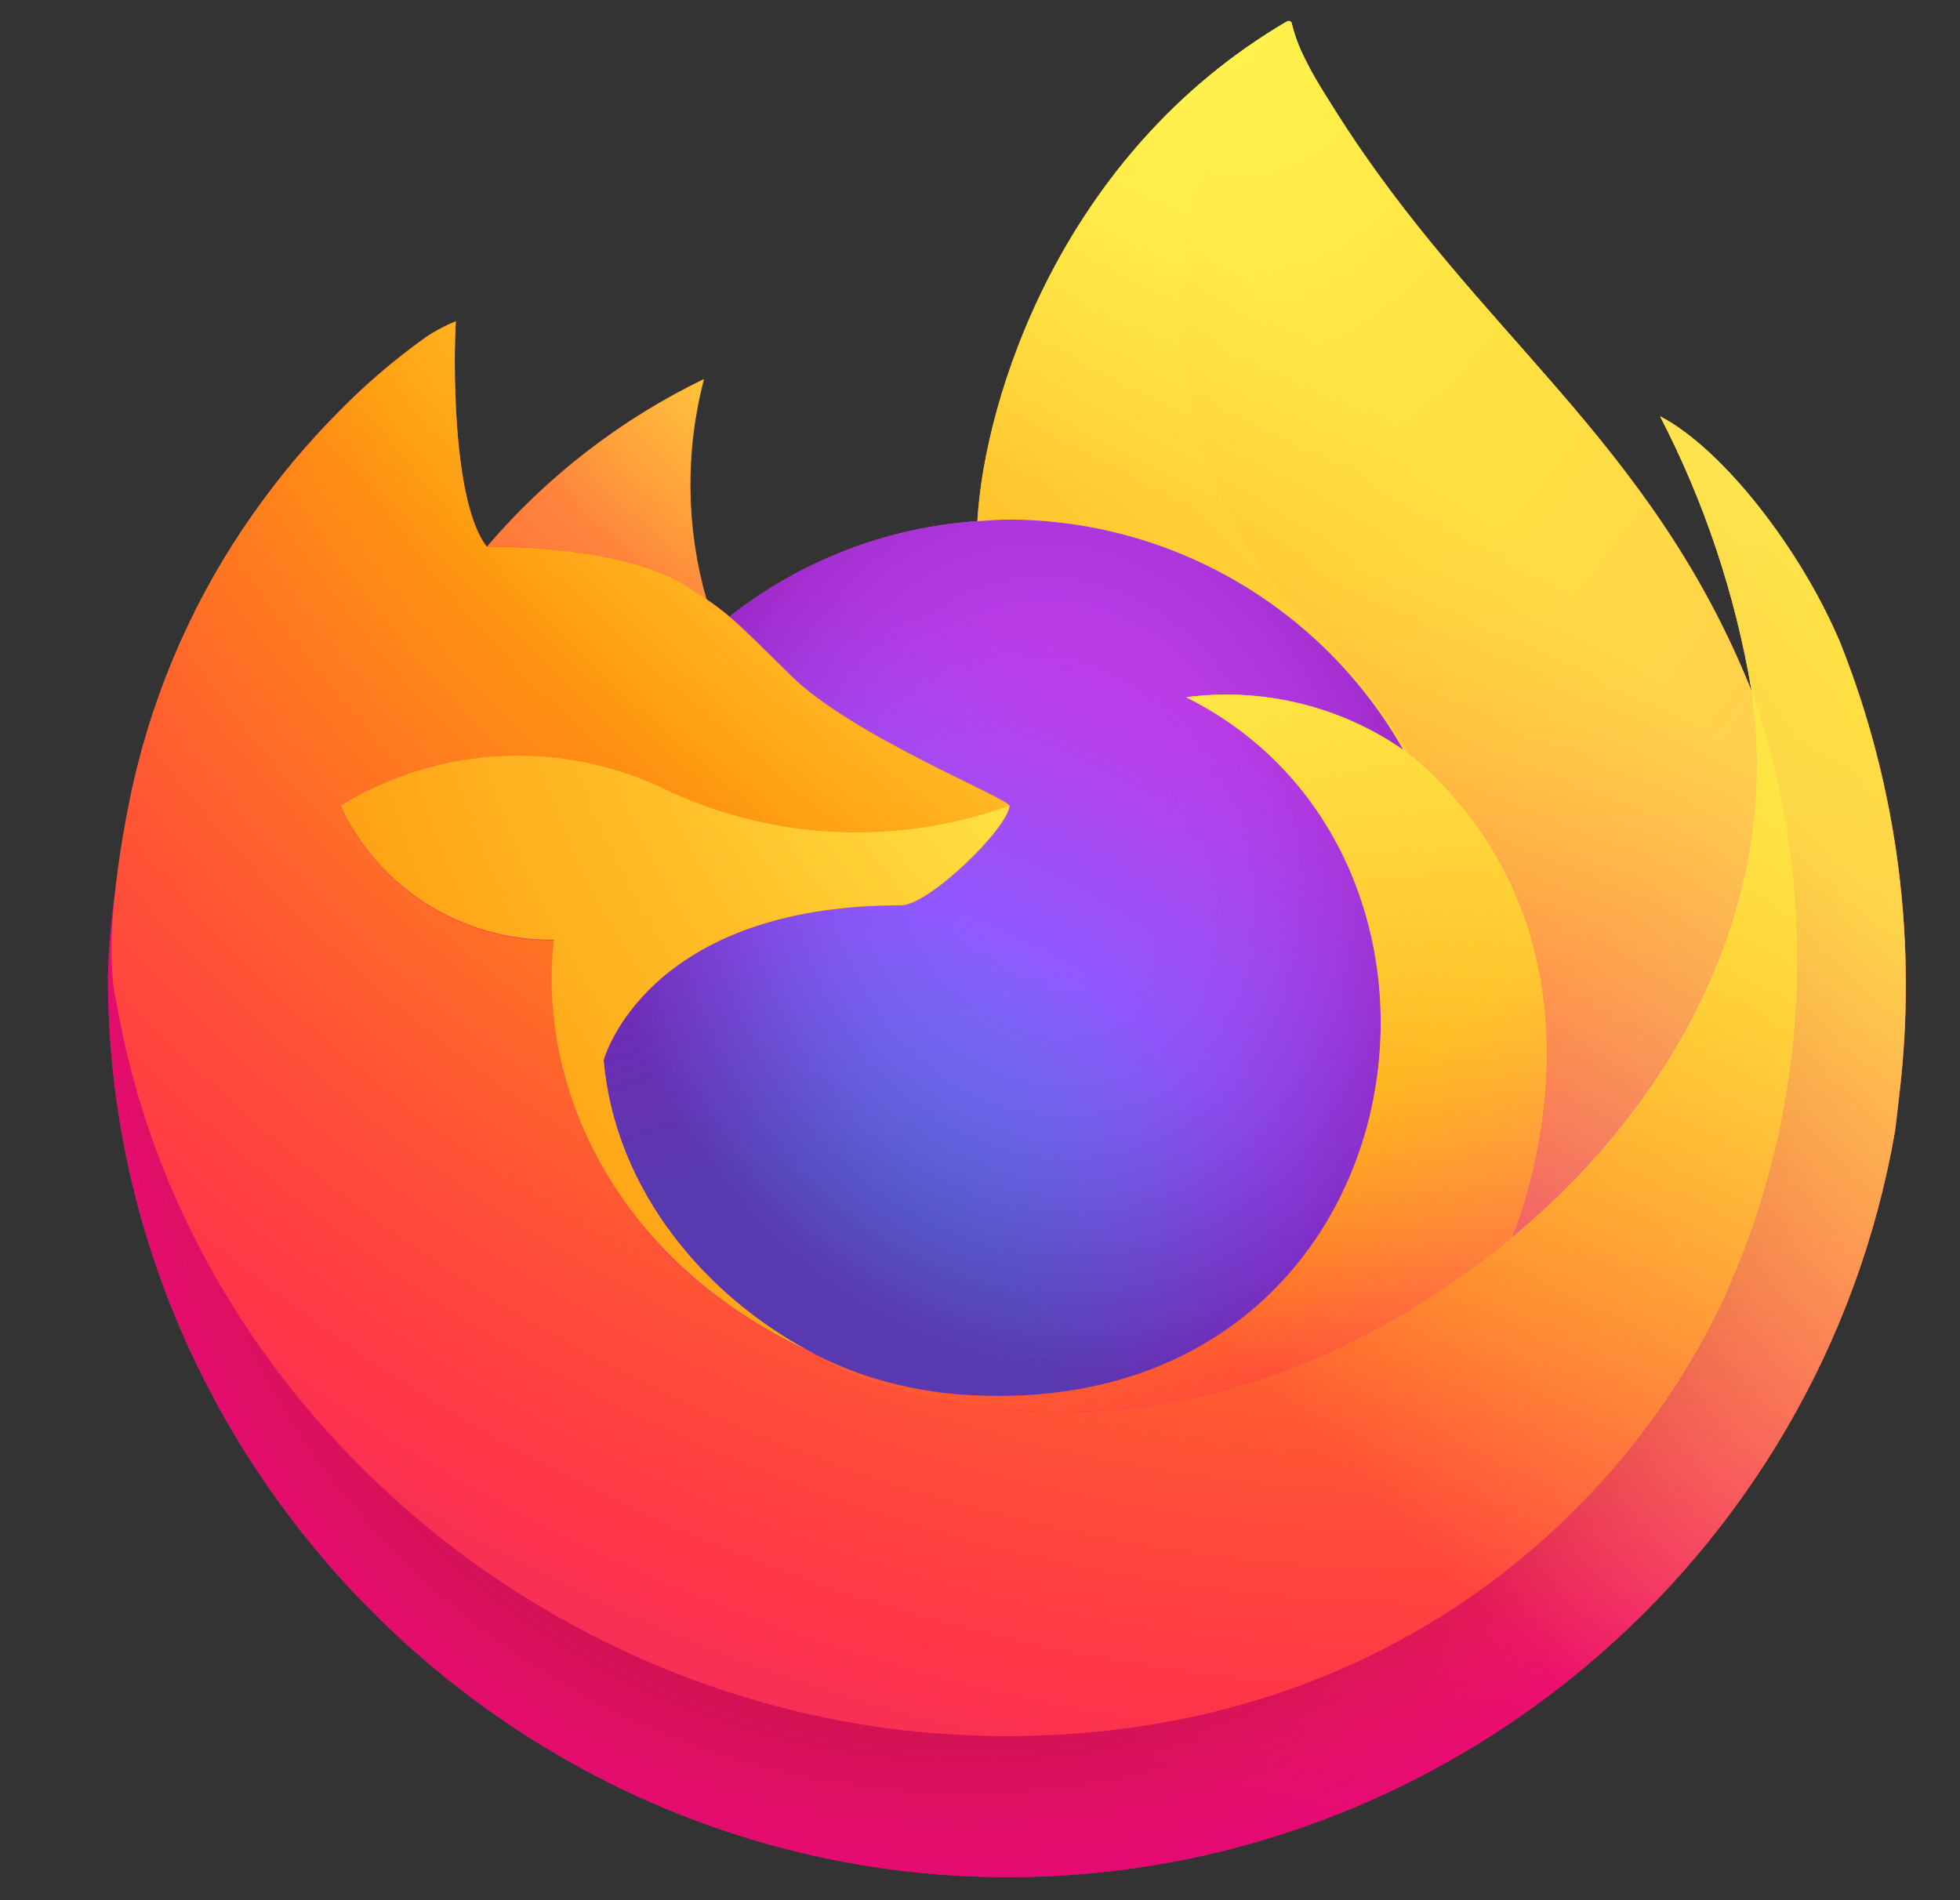 <?xml version="1.0" encoding="UTF-8" standalone="no"?>
<!DOCTYPE svg PUBLIC "-//W3C//DTD SVG 1.1//EN" "http://www.w3.org/Graphics/SVG/1.1/DTD/svg11.dtd">
<svg width="100%" height="100%" viewBox="0 0 33 32" version="1.1" xmlns="http://www.w3.org/2000/svg" xmlns:xlink="http://www.w3.org/1999/xlink" xml:space="preserve" xmlns:serif="http://www.serif.com/" style="fill-rule:evenodd;clip-rule:evenodd;stroke-linejoin:round;stroke-miterlimit:2;">
    <rect x="0" y="0" width="33" height="32" fill="#333333" stroke="none"/>
    <g transform="matrix(1,0,0,1,-91,0)">
        <g id="firefox" transform="matrix(1,0,0,1,-547.498,-3.55271e-15)">
            <rect x="639.469" y="0" width="32" height="32" style="fill:none;"/>
            <g transform="matrix(0.391,0,0,0.391,640.314,0.358)">
                <path d="M74.62,26.83C72.936,22.778 69.52,18.403 66.845,17.02C68.753,20.714 70.077,24.681 70.77,28.78L70.777,28.845C66.395,17.925 58.967,13.515 52.897,3.925C52.59,3.44 52.283,2.954 51.984,2.441C51.813,2.148 51.676,1.884 51.557,1.641C51.305,1.154 51.111,0.638 50.979,0.106C50.979,0.055 50.941,0.012 50.891,0.006C50.867,-0.001 50.842,-0.001 50.818,0.006C50.813,0.006 50.805,0.015 50.799,0.017C50.793,0.019 50.78,0.028 50.771,0.032L50.786,0.006C41.051,5.706 37.746,16.256 37.446,21.536C33.557,21.803 29.838,23.236 26.776,25.647C26.457,25.376 26.123,25.123 25.776,24.889C24.893,21.798 24.855,18.526 25.667,15.416C22.092,17.148 18.915,19.603 16.338,22.626L16.32,22.626C14.784,20.679 14.892,14.259 14.98,12.918C14.526,13.101 14.092,13.331 13.686,13.605C12.33,14.573 11.062,15.659 9.898,16.85C8.571,18.195 7.359,19.649 6.275,21.197L6.275,21.203L6.275,21.196C3.784,24.728 2.016,28.718 1.075,32.936L1.023,33.192C0.95,33.533 0.687,35.241 0.642,35.612C0.642,35.641 0.636,35.668 0.633,35.697C0.294,37.46 0.084,39.246 0.004,41.04L0.004,41.24C0.042,62.477 17.527,79.932 38.764,79.932C57.538,79.932 73.746,66.292 76.954,47.794C77.019,47.294 77.072,46.799 77.13,46.294C77.928,39.696 77.064,33.003 74.616,26.824L74.62,26.83ZM29.95,57.17C30.131,57.257 30.301,57.351 30.487,57.434L30.514,57.451C30.326,57.361 30.138,57.267 29.95,57.17ZM70.778,28.856L70.778,28.819L70.785,28.86L70.778,28.856Z" style="fill:url(#_Linear1);fill-rule:nonzero;"/>
                <path d="M74.62,26.83C72.936,22.778 69.52,18.403 66.845,17.02C68.753,20.714 70.077,24.681 70.77,28.78L70.77,28.817L70.777,28.858C73.764,37.404 73.331,46.783 69.571,55.018C65.129,64.549 54.381,74.318 37.551,73.838C19.371,73.323 3.351,59.828 0.361,42.158C-0.184,39.371 0.361,37.958 0.635,35.693C0.261,37.452 0.053,39.243 0.012,41.041L0.012,41.241C0.05,62.478 17.535,79.933 38.772,79.933C57.546,79.933 73.754,66.293 76.962,47.795C77.027,47.295 77.08,46.8 77.138,46.295C77.936,39.697 77.072,33.004 74.624,26.825L74.62,26.83Z" style="fill:url(#_Radial2);fill-rule:nonzero;"/>
                <path d="M74.62,26.83C72.936,22.778 69.52,18.403 66.845,17.02C68.753,20.714 70.077,24.681 70.77,28.78L70.77,28.817L70.777,28.858C73.764,37.404 73.331,46.783 69.571,55.018C65.129,64.549 54.381,74.318 37.551,73.838C19.371,73.323 3.351,59.828 0.361,42.158C-0.184,39.371 0.361,37.958 0.635,35.693C0.261,37.452 0.053,39.243 0.012,41.041L0.012,41.241C0.05,62.478 17.535,79.933 38.772,79.933C57.546,79.933 73.754,66.293 76.962,47.795C77.027,47.295 77.08,46.8 77.138,46.295C77.936,39.697 77.072,33.004 74.624,26.825L74.62,26.83Z" style="fill:url(#_Radial3);fill-rule:nonzero;"/>
                <path d="M55.78,31.38C55.864,31.439 55.942,31.498 56.021,31.557C55.047,29.831 53.836,28.25 52.421,26.862C40.371,14.812 49.264,0.742 50.763,0.022L50.778,-0C41.043,5.7 37.738,16.25 37.438,21.53C37.89,21.499 38.338,21.461 38.8,21.461C45.822,21.475 52.318,25.269 55.78,31.378L55.78,31.38Z" style="fill:url(#_Radial4);fill-rule:nonzero;"/>
                <path d="M38.82,33.79C38.756,34.754 35.35,38.079 34.159,38.079C23.139,38.079 21.349,44.746 21.349,44.746C21.837,50.36 25.749,54.986 30.478,57.426C30.694,57.538 30.913,57.639 31.132,57.738C31.511,57.906 31.891,58.061 32.27,58.204C33.893,58.778 35.593,59.106 37.313,59.177C56.633,60.083 60.373,36.077 46.432,29.107C49.72,28.679 53.052,29.488 55.777,31.376C52.315,25.267 45.819,21.473 38.797,21.459C38.337,21.459 37.887,21.497 37.435,21.528C33.546,21.795 29.827,23.228 26.765,25.639C27.356,26.139 28.023,26.807 29.428,28.192C32.058,30.783 38.803,33.467 38.818,33.782L38.82,33.79Z" style="fill:url(#_Radial5);fill-rule:nonzero;"/>
                <path d="M38.82,33.79C38.756,34.754 35.35,38.079 34.159,38.079C23.139,38.079 21.349,44.746 21.349,44.746C21.837,50.36 25.749,54.986 30.478,57.426C30.694,57.538 30.913,57.639 31.132,57.738C31.511,57.906 31.891,58.061 32.27,58.204C33.893,58.778 35.593,59.106 37.313,59.177C56.633,60.083 60.373,36.077 46.432,29.107C49.72,28.679 53.052,29.488 55.777,31.376C52.315,25.267 45.819,21.473 38.797,21.459C38.337,21.459 37.887,21.497 37.435,21.528C33.546,21.795 29.827,23.228 26.765,25.639C27.356,26.139 28.023,26.807 29.428,28.192C32.058,30.783 38.803,33.467 38.818,33.782L38.82,33.79Z" style="fill:url(#_Radial6);fill-rule:nonzero;"/>
                <path d="M24.96,24.36C25.274,24.56 25.533,24.734 25.76,24.891C24.877,21.8 24.839,18.528 25.651,15.418C22.076,17.15 18.899,19.605 16.322,22.628C16.511,22.623 22.133,22.522 24.96,24.36Z" style="fill:url(#_Radial7);fill-rule:nonzero;"/>
                <path d="M0.354,42.16C3.345,59.83 19.364,73.33 37.544,73.84C54.374,74.316 65.124,64.546 69.564,55.02C73.324,46.785 73.757,37.406 70.77,28.86L70.77,28.823C70.77,28.794 70.764,28.777 70.77,28.786L70.777,28.851C72.152,37.828 67.586,46.521 60.447,52.411L60.425,52.461C46.515,63.791 33.205,59.295 30.515,57.461C30.327,57.371 30.139,57.277 29.951,57.18C21.842,53.304 18.491,45.92 19.211,39.58C15.286,39.638 11.677,37.368 10.03,33.805C14.354,31.156 19.758,30.939 24.28,33.233C28.868,35.315 34.093,35.521 38.83,33.805C38.815,33.49 32.07,30.805 29.44,28.215C28.035,26.83 27.368,26.163 26.777,25.662C26.458,25.391 26.124,25.138 25.777,24.904C25.547,24.747 25.288,24.577 24.977,24.373C22.15,22.535 16.528,22.636 16.342,22.641L16.324,22.641C14.788,20.694 14.896,14.274 14.984,12.933C14.53,13.116 14.096,13.346 13.69,13.62C12.334,14.588 11.066,15.674 9.902,16.865C8.57,18.207 7.353,19.657 6.264,21.202L6.264,21.208L6.264,21.201C3.773,24.733 2.005,28.723 1.064,32.941C1.045,33.02 -0.332,39.04 0.347,42.162L0.354,42.16Z" style="fill:url(#_Radial8);fill-rule:nonzero;"/>
                <path d="M52.42,26.86C53.835,28.25 55.047,29.832 56.02,31.56C56.233,31.721 56.432,31.881 56.601,32.036C65.388,40.136 60.784,51.586 60.441,52.396C67.579,46.515 72.141,37.816 70.771,28.836C66.387,17.906 58.951,13.496 52.891,3.906C52.584,3.421 52.277,2.935 51.978,2.422C51.807,2.129 51.67,1.865 51.551,1.622C51.299,1.135 51.105,0.619 50.973,0.087C50.973,0.036 50.935,-0.007 50.885,-0.013C50.861,-0.02 50.836,-0.02 50.812,-0.013C50.807,-0.013 50.799,-0.004 50.793,-0.002C50.787,0 50.774,0.009 50.765,0.013C49.266,0.724 40.375,14.803 52.425,26.843L52.42,26.86Z" style="fill:url(#_Radial9);fill-rule:nonzero;"/>
                <path d="M56.6,32.04C56.431,31.885 56.232,31.725 56.019,31.564C55.94,31.505 55.862,31.446 55.778,31.387C53.053,29.499 49.721,28.69 46.433,29.118C60.373,36.088 56.633,60.088 37.314,59.188C35.594,59.117 33.894,58.789 32.271,58.215C31.892,58.073 31.512,57.918 31.133,57.749C30.914,57.649 30.695,57.549 30.479,57.437L30.506,57.454C33.2,59.293 46.506,63.786 60.416,52.454L60.438,52.404C60.785,51.594 65.389,40.144 56.598,32.044L56.6,32.04Z" style="fill:url(#_Radial10);fill-rule:nonzero;"/>
                <path d="M21.35,44.74C21.35,44.74 23.139,38.073 34.16,38.073C35.351,38.073 38.76,34.748 38.821,33.784C34.084,35.5 28.859,35.294 24.271,33.212C19.749,30.918 14.345,31.135 10.021,33.784C11.668,37.347 15.277,39.617 19.202,39.559C18.484,45.896 21.834,53.279 29.942,57.159C30.123,57.246 30.293,57.34 30.479,57.423C25.746,54.978 21.838,50.354 21.35,44.743L21.35,44.74Z" style="fill:url(#_Radial11);fill-rule:nonzero;"/>
                <path d="M74.62,26.83C72.936,22.778 69.52,18.403 66.845,17.02C68.753,20.714 70.077,24.681 70.77,28.78L70.777,28.845C66.395,17.925 58.967,13.515 52.897,3.925C52.59,3.44 52.283,2.954 51.984,2.441C51.813,2.148 51.676,1.884 51.557,1.641C51.305,1.154 51.111,0.638 50.979,0.106C50.979,0.055 50.941,0.012 50.891,0.006C50.867,-0.001 50.842,-0.001 50.818,0.006C50.813,0.006 50.805,0.015 50.799,0.017C50.793,0.019 50.78,0.028 50.771,0.032L50.786,0.006C41.051,5.706 37.746,16.256 37.446,21.536C37.898,21.505 38.346,21.467 38.808,21.467C45.83,21.481 52.326,25.275 55.788,31.384C53.063,29.496 49.731,28.687 46.443,29.115C60.383,36.085 56.643,60.085 37.324,59.185C35.604,59.114 33.904,58.786 32.281,58.212C31.902,58.07 31.522,57.915 31.143,57.746C30.924,57.646 30.705,57.546 30.489,57.434L30.516,57.451C30.328,57.361 30.14,57.267 29.952,57.17C30.133,57.257 30.303,57.351 30.489,57.434C25.756,54.988 21.848,50.364 21.36,44.754C21.36,44.754 23.149,38.087 34.17,38.087C35.361,38.087 38.77,34.762 38.831,33.798C38.816,33.483 32.071,30.798 29.441,28.208C28.036,26.823 27.369,26.156 26.778,25.655C26.459,25.384 26.125,25.131 25.778,24.897C24.895,21.806 24.857,18.534 25.669,15.424C22.094,17.156 18.917,19.611 16.34,22.634L16.322,22.634C14.786,20.687 14.894,14.267 14.982,12.926C14.528,13.109 14.094,13.339 13.688,13.613C12.332,14.581 11.064,15.667 9.9,16.858C8.573,18.203 7.361,19.657 6.277,21.205L6.277,21.211L6.277,21.204C3.786,24.736 2.018,28.726 1.077,32.944L1.025,33.2C0.952,33.541 0.625,35.273 0.578,35.645C0.279,37.433 0.088,39.237 0.006,41.048L0.006,41.248C0.044,62.485 17.529,79.94 38.766,79.94C57.54,79.94 73.748,66.3 76.956,47.802C77.021,47.302 77.074,46.807 77.132,46.302C77.93,39.704 77.066,33.011 74.618,26.832L74.62,26.83ZM70.775,28.821L70.782,28.862L70.775,28.821Z" style="fill:url(#_Linear12);fill-rule:nonzero;"/>
            </g>
        </g>
    </g>
    <defs>
        <linearGradient id="_Linear1" x1="0" y1="0" x2="1" y2="0" gradientUnits="userSpaceOnUse" gradientTransform="matrix(-64.343,62.08,-62.08,-64.343,69.49,12.386)"><stop offset="0" style="stop-color:rgb(255,244,79);stop-opacity:1"/><stop offset="0.05" style="stop-color:rgb(255,244,79);stop-opacity:1"/><stop offset="0.11" style="stop-color:rgb(255,232,71);stop-opacity:1"/><stop offset="0.23" style="stop-color:rgb(255,200,48);stop-opacity:1"/><stop offset="0.37" style="stop-color:rgb(255,152,14);stop-opacity:1"/><stop offset="0.4" style="stop-color:rgb(255,139,22);stop-opacity:1"/><stop offset="0.46" style="stop-color:rgb(255,103,42);stop-opacity:1"/><stop offset="0.53" style="stop-color:rgb(255,54,71);stop-opacity:1"/><stop offset="0.71" style="stop-color:rgb(227,21,135);stop-opacity:1"/><stop offset="1" style="stop-color:rgb(227,21,135);stop-opacity:1"/></linearGradient>
        <radialGradient id="_Radial2" cx="0" cy="0" r="1" gradientUnits="userSpaceOnUse" gradientTransform="matrix(80.8,0,0,80.8,67,9)"><stop offset="0" style="stop-color:rgb(255,189,79);stop-opacity:1"/><stop offset="0.13" style="stop-color:rgb(255,189,79);stop-opacity:1"/><stop offset="0.19" style="stop-color:rgb(255,172,49);stop-opacity:1"/><stop offset="0.25" style="stop-color:rgb(255,157,23);stop-opacity:1"/><stop offset="0.28" style="stop-color:rgb(255,152,14);stop-opacity:1"/><stop offset="0.4" style="stop-color:rgb(255,86,59);stop-opacity:1"/><stop offset="0.47" style="stop-color:rgb(255,55,80);stop-opacity:1"/><stop offset="0.71" style="stop-color:rgb(245,21,108);stop-opacity:1"/><stop offset="0.78" style="stop-color:rgb(235,8,120);stop-opacity:1"/><stop offset="0.86" style="stop-color:rgb(229,0,128);stop-opacity:1"/><stop offset="1" style="stop-color:rgb(229,0,128);stop-opacity:1"/></radialGradient>
        <radialGradient id="_Radial3" cx="0" cy="0" r="1" gradientUnits="userSpaceOnUse" gradientTransform="matrix(80.8,0,0,80.8,37,42)"><stop offset="0" style="stop-color:rgb(150,14,24);stop-opacity:1"/><stop offset="0.3" style="stop-color:rgb(150,14,24);stop-opacity:1"/><stop offset="0.35" style="stop-color:rgb(177,25,39);stop-opacity:0.74"/><stop offset="0.44" style="stop-color:rgb(219,41,61);stop-opacity:0.34"/><stop offset="0.5" style="stop-color:rgb(245,51,75);stop-opacity:0.09"/><stop offset="0.53" style="stop-color:rgb(255,55,80);stop-opacity:0"/><stop offset="1" style="stop-color:rgb(255,55,80);stop-opacity:0"/></radialGradient>
        <radialGradient id="_Radial4" cx="0" cy="0" r="1" gradientUnits="userSpaceOnUse" gradientTransform="matrix(58.53,0,0,58.53,47,-9)"><stop offset="0" style="stop-color:rgb(255,244,79);stop-opacity:1"/><stop offset="0.13" style="stop-color:rgb(255,244,79);stop-opacity:1"/><stop offset="0.25" style="stop-color:rgb(255,220,62);stop-opacity:1"/><stop offset="0.51" style="stop-color:rgb(255,157,18);stop-opacity:1"/><stop offset="1" style="stop-color:rgb(255,152,14);stop-opacity:1"/></radialGradient>
        <radialGradient id="_Radial5" cx="0" cy="0" r="1" gradientUnits="userSpaceOnUse" gradientTransform="matrix(38.47,0,0,38.47,28,63)"><stop offset="0" style="stop-color:rgb(58,142,230);stop-opacity:1"/><stop offset="0.35" style="stop-color:rgb(58,142,230);stop-opacity:1"/><stop offset="0.47" style="stop-color:rgb(92,121,240);stop-opacity:1"/><stop offset="0.67" style="stop-color:rgb(144,89,255);stop-opacity:1"/><stop offset="1" style="stop-color:rgb(193,57,230);stop-opacity:1"/></radialGradient>
        <radialGradient id="_Radial6" cx="0" cy="0" r="1" gradientUnits="userSpaceOnUse" gradientTransform="matrix(19.829,-4.794,5.61,23.215,40.908,35.064)"><stop offset="0" style="stop-color:rgb(144,89,255);stop-opacity:0"/><stop offset="0.21" style="stop-color:rgb(144,89,255);stop-opacity:0"/><stop offset="0.28" style="stop-color:rgb(140,79,243);stop-opacity:0.06"/><stop offset="0.75" style="stop-color:rgb(119,22,168);stop-opacity:0.45"/><stop offset="0.98" style="stop-color:rgb(110,0,139);stop-opacity:0.6"/><stop offset="1" style="stop-color:rgb(110,0,139);stop-opacity:0.6"/></radialGradient>
        <radialGradient id="_Radial7" cx="0" cy="0" r="1" gradientUnits="userSpaceOnUse" gradientTransform="matrix(27.68,0,0,27.68,36,6)"><stop offset="0" style="stop-color:rgb(255,226,38);stop-opacity:1"/><stop offset="0.12" style="stop-color:rgb(255,219,39);stop-opacity:1"/><stop offset="0.29" style="stop-color:rgb(255,200,42);stop-opacity:1"/><stop offset="0.5" style="stop-color:rgb(255,169,48);stop-opacity:1"/><stop offset="0.73" style="stop-color:rgb(255,126,55);stop-opacity:1"/><stop offset="0.79" style="stop-color:rgb(255,113,57);stop-opacity:1"/><stop offset="1" style="stop-color:rgb(255,113,57);stop-opacity:1"/></radialGradient>
        <radialGradient id="_Radial8" cx="0" cy="0" r="1" gradientUnits="userSpaceOnUse" gradientTransform="matrix(118.1,0,0,118.1,58,-12)"><stop offset="0" style="stop-color:rgb(255,244,79);stop-opacity:1"/><stop offset="0.11" style="stop-color:rgb(255,244,79);stop-opacity:1"/><stop offset="0.46" style="stop-color:rgb(255,152,14);stop-opacity:1"/><stop offset="0.62" style="stop-color:rgb(255,86,52);stop-opacity:1"/><stop offset="0.72" style="stop-color:rgb(255,54,71);stop-opacity:1"/><stop offset="0.9" style="stop-color:rgb(227,21,135);stop-opacity:1"/><stop offset="1" style="stop-color:rgb(227,21,135);stop-opacity:1"/></radialGradient>
        <radialGradient id="_Radial9" cx="0" cy="0" r="1" gradientUnits="userSpaceOnUse" gradientTransform="matrix(9.082,86.067,-56.484,5.968,48.184,-5.452)"><stop offset="0" style="stop-color:rgb(255,244,79);stop-opacity:1"/><stop offset="0.06" style="stop-color:rgb(255,232,71);stop-opacity:1"/><stop offset="0.17" style="stop-color:rgb(255,200,48);stop-opacity:1"/><stop offset="0.3" style="stop-color:rgb(255,152,14);stop-opacity:1"/><stop offset="0.36" style="stop-color:rgb(255,139,22);stop-opacity:1"/><stop offset="0.46" style="stop-color:rgb(255,103,42);stop-opacity:1"/><stop offset="0.57" style="stop-color:rgb(255,54,71);stop-opacity:1"/><stop offset="0.74" style="stop-color:rgb(227,21,135);stop-opacity:1"/><stop offset="1" style="stop-color:rgb(227,21,135);stop-opacity:1"/></radialGradient>
        <radialGradient id="_Radial10" cx="0" cy="0" r="1" gradientUnits="userSpaceOnUse" gradientTransform="matrix(73.72,0,0,73.72,36,16)"><stop offset="0" style="stop-color:rgb(255,244,79);stop-opacity:1"/><stop offset="0.14" style="stop-color:rgb(255,244,79);stop-opacity:1"/><stop offset="0.48" style="stop-color:rgb(255,152,14);stop-opacity:1"/><stop offset="0.59" style="stop-color:rgb(255,86,52);stop-opacity:1"/><stop offset="0.66" style="stop-color:rgb(255,54,71);stop-opacity:1"/><stop offset="0.9" style="stop-color:rgb(227,21,135);stop-opacity:1"/><stop offset="1" style="stop-color:rgb(227,21,135);stop-opacity:1"/></radialGradient>
        <radialGradient id="_Radial11" cx="0" cy="0" r="1" gradientUnits="userSpaceOnUse" gradientTransform="matrix(80.69,0,0,80.69,55,20)"><stop offset="0" style="stop-color:rgb(255,244,79);stop-opacity:1"/><stop offset="0.09" style="stop-color:rgb(255,244,79);stop-opacity:1"/><stop offset="0.23" style="stop-color:rgb(255,225,65);stop-opacity:1"/><stop offset="0.51" style="stop-color:rgb(255,175,30);stop-opacity:1"/><stop offset="0.63" style="stop-color:rgb(255,152,14);stop-opacity:1"/><stop offset="1" style="stop-color:rgb(255,152,14);stop-opacity:1"/></radialGradient>
        <linearGradient id="_Linear12" x1="0" y1="0" x2="1" y2="0" gradientUnits="userSpaceOnUse" gradientTransform="matrix(-54.74,54.75,-54.75,-54.74,68.71,12.056)"><stop offset="0" style="stop-color:rgb(255,244,79);stop-opacity:0.8"/><stop offset="0.17" style="stop-color:rgb(255,244,79);stop-opacity:0.8"/><stop offset="0.27" style="stop-color:rgb(255,244,79);stop-opacity:0.63"/><stop offset="0.49" style="stop-color:rgb(255,244,79);stop-opacity:0.22"/><stop offset="0.6" style="stop-color:rgb(255,244,79);stop-opacity:0"/><stop offset="1" style="stop-color:rgb(255,244,79);stop-opacity:0"/></linearGradient>
    </defs>
</svg>
